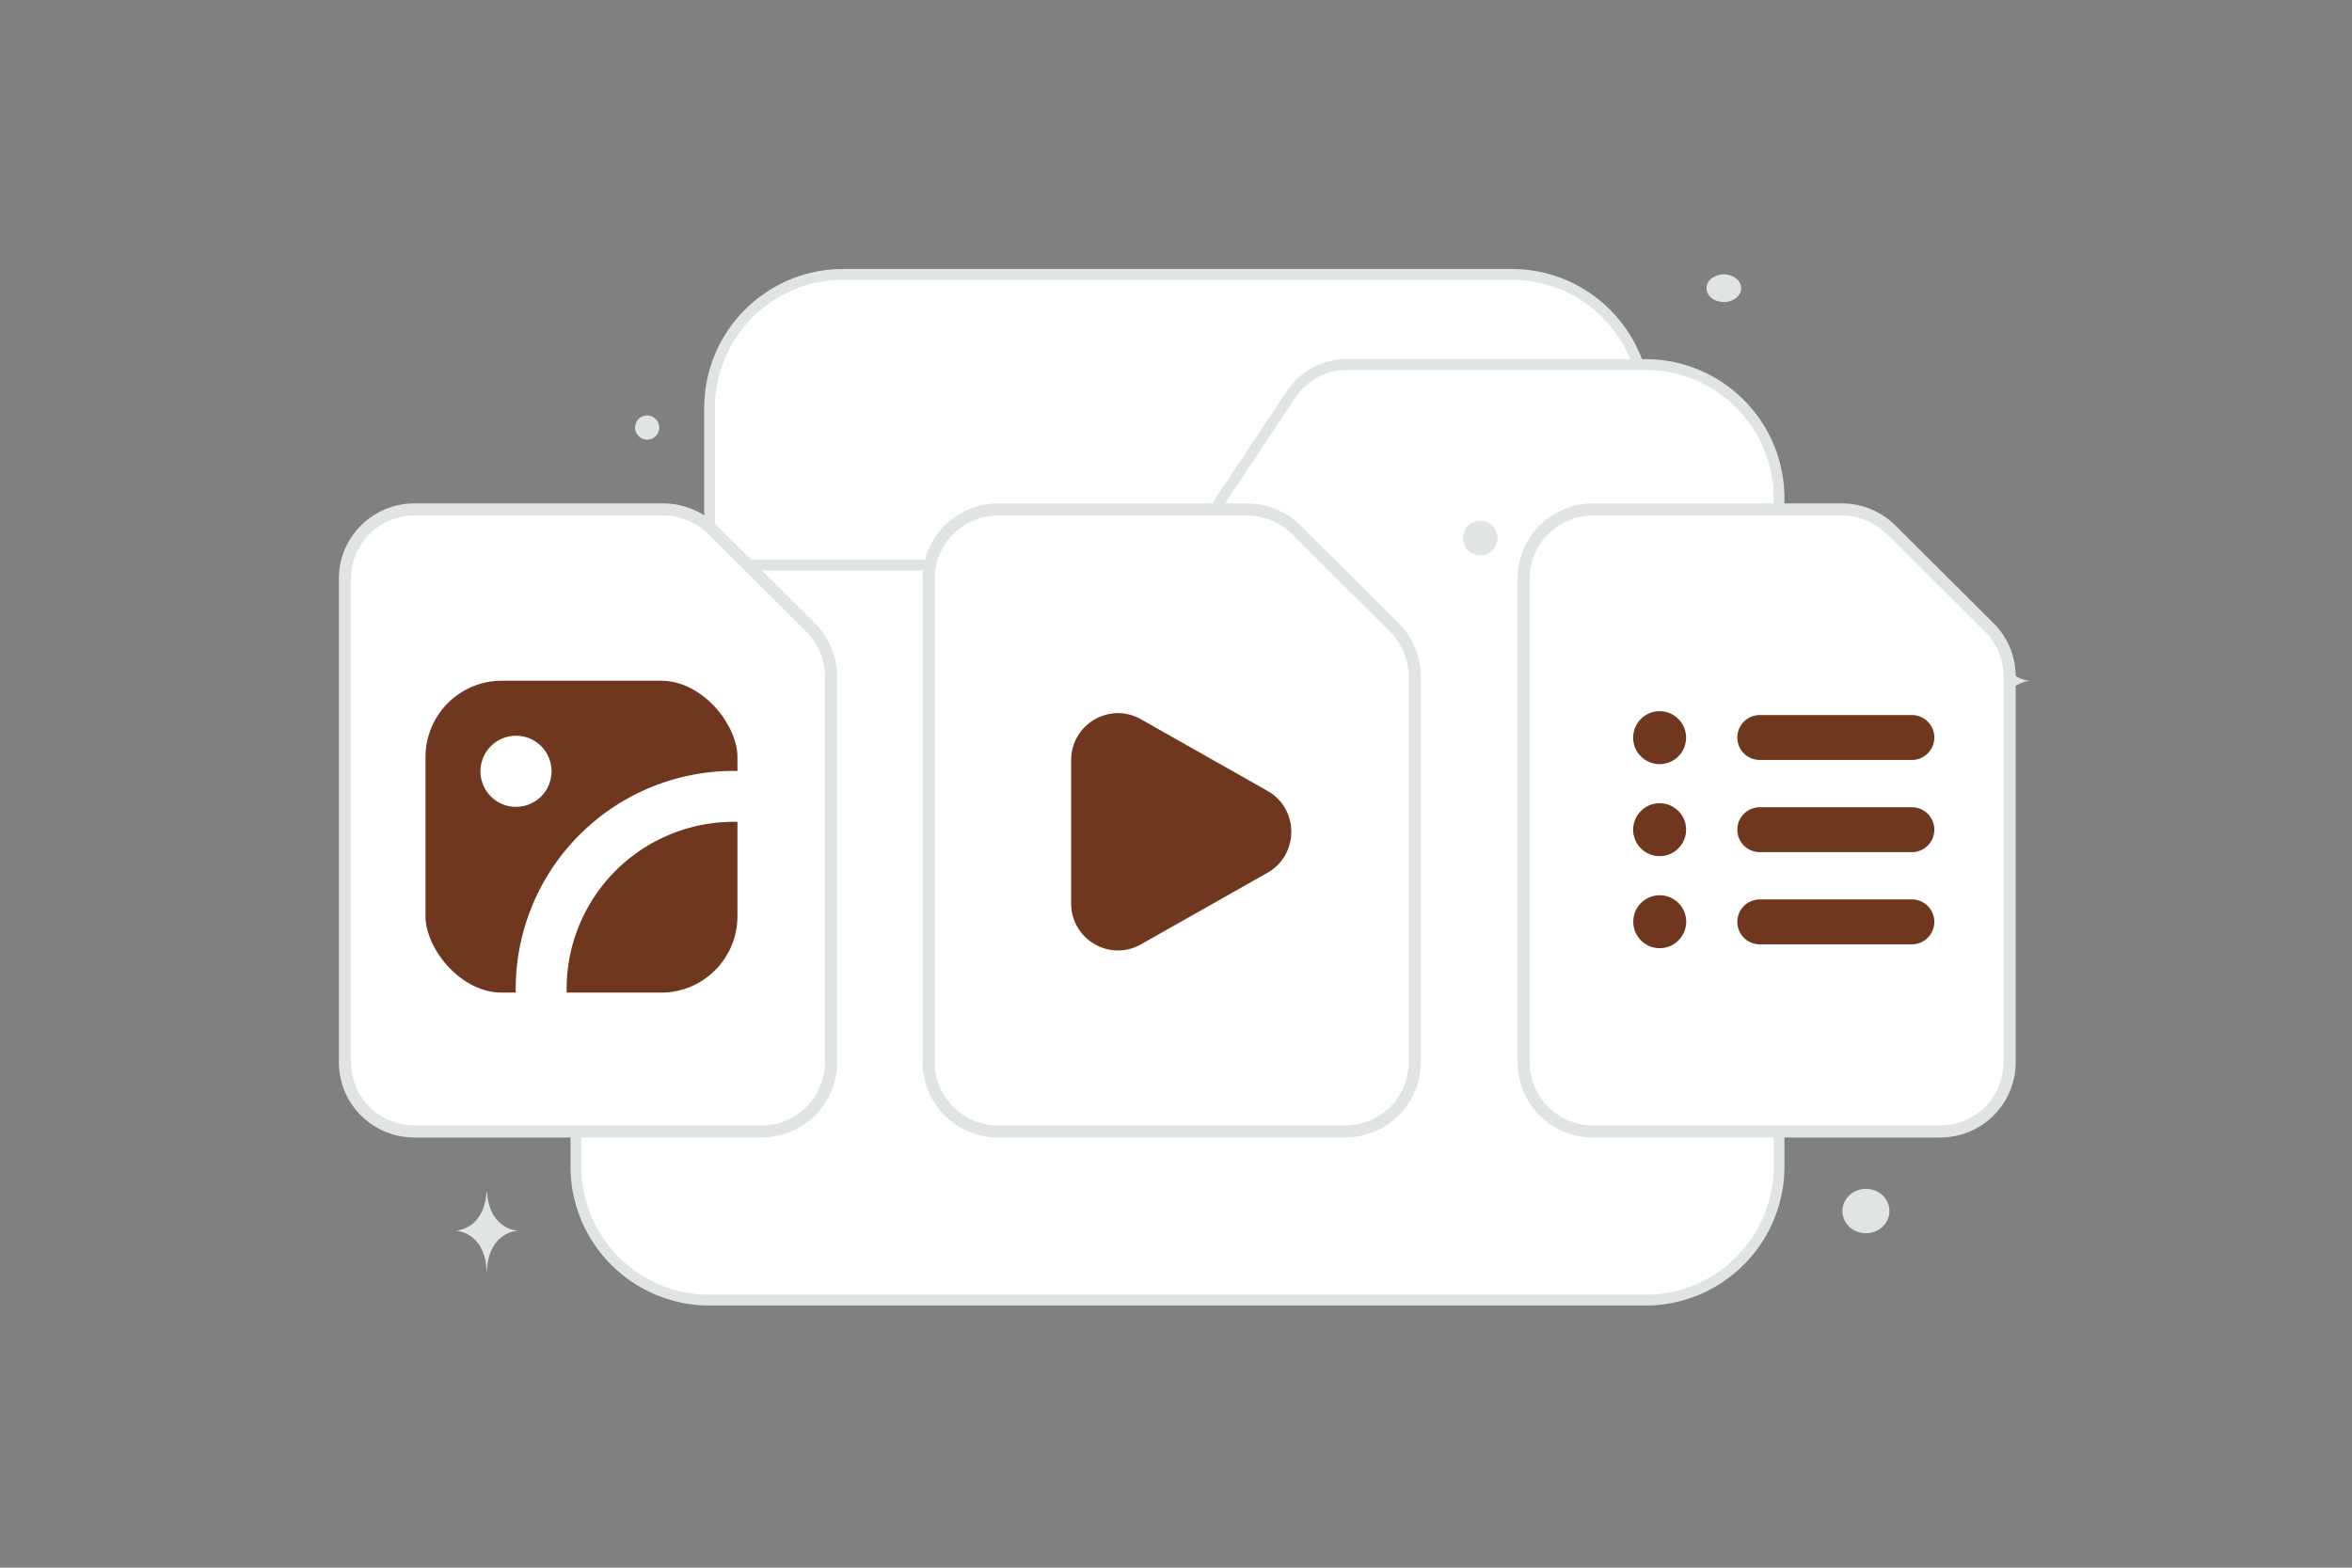 <svg width="900" height="600" viewBox="0 0 900 600" fill="none" xmlns="http://www.w3.org/2000/svg"><rect x="0" y="0" width="900" height="600" fill="#808080" stroke="none"/><path fill="transparent" d="M0 0h900v600H0z"/><path fill-rule="evenodd" clip-rule="evenodd" d="M629.602 207.307v-51.154c0-28.251-22.903-51.153-51.154-51.153H322.681c-28.251 0-51.154 22.902-51.154 51.153v127.884" fill="#fff"/><path d="M629.602 207.307v-51.154c0-28.251-22.903-51.153-51.154-51.153H322.681c-28.251 0-51.154 22.902-51.154 51.153v127.884" stroke="#E1E4E5" stroke-width="4.13"/><path fill-rule="evenodd" clip-rule="evenodd" d="M271.528 216.252h165.353a25.578 25.578 0 0 0 21.28-11.382l35.884-53.941a25.575 25.575 0 0 1 21.357-11.407h114.2c28.251 0 51.153 22.902 51.153 51.153v255.767c0 28.252-22.902 51.154-51.153 51.154H271.528c-28.252 0-51.154-22.902-51.154-51.154V267.405c0-28.251 22.902-51.153 51.154-51.153z" fill="#fff" stroke="#E1E4E5" stroke-width="4.13"/><path d="M535.64 222.6a68.96 68.96 0 0 0-79.394 68.675 67.73 67.73 0 0 0 .792 9.926" stroke="#fff" stroke-width="19.48" stroke-linecap="round" stroke-linejoin="round"/><ellipse rx="9" ry="8.5" transform="matrix(-1 0 0 1 714 463.5)" fill="#E1E4E5"/><circle r="4.639" transform="matrix(-1 0 0 1 247.639 163.639)" fill="#E1E4E5"/><circle r="6.627" transform="matrix(-1 0 0 1 566.399 205.929)" fill="#E1E4E5"/><circle r="6.476" transform="scale(1 -1) rotate(-75 -180.786 -314.12)" fill="#E1E4E5"/><ellipse rx="6.627" ry="5.302" transform="matrix(-1 0 0 1 659.627 110.302)" fill="#E1E4E5"/><path d="M186.177 456.259h.173c1.027 14.545 11.845 14.769 11.845 14.769s-11.929.233-11.929 17.04c0-16.807-11.929-17.04-11.929-17.04s10.813-.224 11.84-14.769zM764.304 245h.18c1.067 15.36 12.309 15.597 12.309 15.597s-12.397.245-12.397 17.994c0-17.749-12.396-17.994-12.396-17.994s11.237-.237 12.304-15.597z" fill="#E1E4E5"/><path fill-rule="evenodd" clip-rule="evenodd" d="m761.2 240.147-37.565-37.398A26.634 26.634 0 0 0 704.853 195h-95.268c-14.678 0-26.566 11.836-26.566 26.448v185.139c0 14.613 11.888 26.448 26.566 26.448h132.833c14.678 0 26.566-11.835 26.566-26.448V258.846a26.4 26.4 0 0 0-7.784-18.699z" fill="#fff" stroke="#E1E4E5" stroke-width="4.64"/><path d="M731.577 282.266h-58.192m58.192 35.281h-58.192m58.192 35.282h-58.192m-38.284-72.032a1.532 1.532 0 1 0 .001 3.063 1.532 1.532 0 0 0-.001-3.063m0 35.219a1.532 1.532 0 1 0 .001 3.063 1.532 1.532 0 0 0-.001-3.063m0 35.221a1.532 1.532 0 1 0 .002 3.064 1.532 1.532 0 0 0-.002-3.064" stroke="#6f381e" stroke-width="17.194" stroke-linecap="round" stroke-linejoin="round"/><path fill-rule="evenodd" clip-rule="evenodd" d="m533.553 240.147-37.565-37.398A26.634 26.634 0 0 0 477.206 195h-95.268c-14.678 0-26.566 11.836-26.566 26.448v185.139c0 14.613 11.888 26.448 26.566 26.448h132.833c14.678 0 26.566-11.835 26.566-26.448V258.846a26.4 26.4 0 0 0-7.784-18.699z" fill="#fff" stroke="#E1E4E5" stroke-width="4.64"/><path fill-rule="evenodd" clip-rule="evenodd" d="m484.993 334.035-48.435 27.41c-11.926 6.741-26.679-1.924-26.679-15.683v-54.808c0-13.772 14.729-22.425 26.679-15.684l48.435 27.41c12.166 6.862 12.166 24.469 0 31.355z" fill="#6f381e"/><path fill-rule="evenodd" clip-rule="evenodd" d="m310.181 240.147-37.565-37.398A26.634 26.634 0 0 0 253.834 195h-95.268C143.888 195 132 206.836 132 221.448v185.139c0 14.613 11.888 26.448 26.566 26.448h132.833c14.678 0 26.566-11.835 26.566-26.448V258.846a26.4 26.4 0 0 0-7.784-18.699z" fill="#fff" stroke="#E1E4E5" stroke-width="4.64"/><rect x="153.076" y="250.79" width="138.853" height="138.853" rx="38.959" fill="#6f381e" stroke="#fff" stroke-width="19.48" stroke-linecap="round" stroke-linejoin="round"/><path d="M200.162 292.456a3.86 3.86 0 1 1-5.429 0 3.873 3.873 0 0 1 5.457 0m91.74 13.183a73.701 73.701 0 0 0-84.853 73.397c.021 3.553.305 7.098.847 10.609" stroke="#fff" stroke-width="19.48" stroke-linecap="round" stroke-linejoin="round"/></svg>